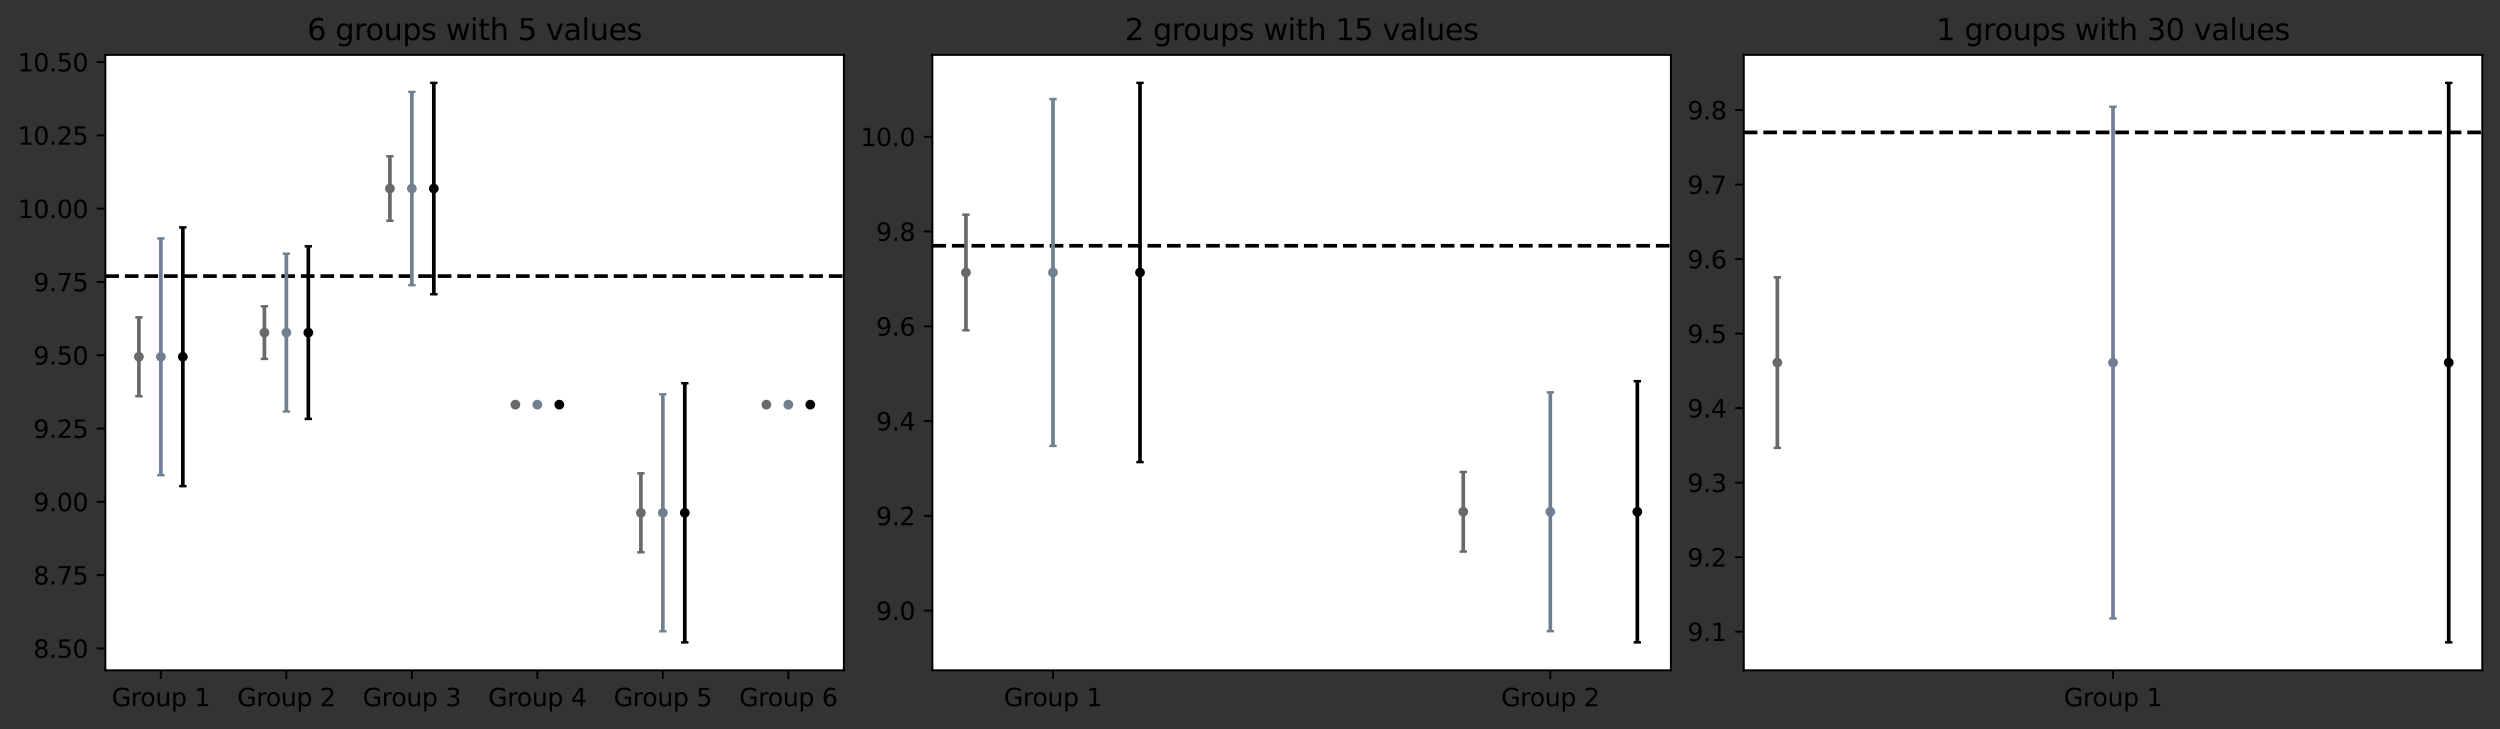 <?xml version="1.0" encoding="utf-8" standalone="no"?>
<!DOCTYPE svg PUBLIC "-//W3C//DTD SVG 1.1//EN"
  "http://www.w3.org/Graphics/SVG/1.1/DTD/svg11.dtd">
<svg xmlns:xlink="http://www.w3.org/1999/xlink" width="1016.4pt" height="296.4pt" viewBox="0 0 1016.4 296.4" xmlns="http://www.w3.org/2000/svg" version="1.1">
 <rect x="0" y="0" width="1016.4" height="296.4" fill="#333333" stroke="none"/>
 <defs>
  <style type="text/css">*{stroke-linejoin: round; stroke-linecap: butt}</style>
 </defs>
 <g id="figure_1">
  <g id="patch_1">
   <path d="M 0 296.4 
L 1016.4 296.4 
L 1016.4 0 
L 0 0 
L 0 296.4 
z
" style="fill: none"/>
  </g>
  <g id="axes_1">
   <g id="patch_2">
    <path d="M 42.828 272.521 
L 343.082 272.521 
L 343.082 22.318 
L 42.828 22.318 
z
" style="fill: #ffffff"/>
   </g>
   <g id="matplotlib.axis_1">
    <g id="xtick_1">
     <g id="line2d_1">
      <defs>
       <path id="m548c262e7b" d="M 0 0 
L 0 3.5 
" style="stroke: #000000; stroke-width: 0.8"/>
      </defs>
      <g>
       <use xlink:href="#m548c262e7b" x="65.405" y="272.521" style="stroke: #000000; stroke-width: 0.8"/>
      </g>
     </g>
     <g id="text_1">
      <!-- Group 1 -->
      <g transform="translate(45.415 287.12)scale(0.1 -0.1)">
       <defs>
        <path id="DejaVuSans-47" d="M 3809 666 
L 3809 1919 
L 2778 1919 
L 2778 2438 
L 4434 2438 
L 4434 434 
Q 4069 175 3628 42 
Q 3188 -91 2688 -91 
Q 1594 -91 976 548 
Q 359 1188 359 2328 
Q 359 3472 976 4111 
Q 1594 4750 2688 4750 
Q 3144 4750 3555 4637 
Q 3966 4525 4313 4306 
L 4313 3634 
Q 3963 3931 3569 4081 
Q 3175 4231 2741 4231 
Q 1884 4231 1454 3753 
Q 1025 3275 1025 2328 
Q 1025 1384 1454 906 
Q 1884 428 2741 428 
Q 3075 428 3337 486 
Q 3600 544 3809 666 
z
" transform="scale(0.016)"/>
        <path id="DejaVuSans-72" d="M 2631 2963 
Q 2534 3019 2420 3045 
Q 2306 3072 2169 3072 
Q 1681 3072 1420 2755 
Q 1159 2438 1159 1844 
L 1159 0 
L 581 0 
L 581 3500 
L 1159 3500 
L 1159 2956 
Q 1341 3275 1631 3429 
Q 1922 3584 2338 3584 
Q 2397 3584 2469 3576 
Q 2541 3569 2628 3553 
L 2631 2963 
z
" transform="scale(0.016)"/>
        <path id="DejaVuSans-6f" d="M 1959 3097 
Q 1497 3097 1228 2736 
Q 959 2375 959 1747 
Q 959 1119 1226 758 
Q 1494 397 1959 397 
Q 2419 397 2687 759 
Q 2956 1122 2956 1747 
Q 2956 2369 2687 2733 
Q 2419 3097 1959 3097 
z
M 1959 3584 
Q 2709 3584 3137 3096 
Q 3566 2609 3566 1747 
Q 3566 888 3137 398 
Q 2709 -91 1959 -91 
Q 1206 -91 779 398 
Q 353 888 353 1747 
Q 353 2609 779 3096 
Q 1206 3584 1959 3584 
z
" transform="scale(0.016)"/>
        <path id="DejaVuSans-75" d="M 544 1381 
L 544 3500 
L 1119 3500 
L 1119 1403 
Q 1119 906 1312 657 
Q 1506 409 1894 409 
Q 2359 409 2629 706 
Q 2900 1003 2900 1516 
L 2900 3500 
L 3475 3500 
L 3475 0 
L 2900 0 
L 2900 538 
Q 2691 219 2414 64 
Q 2138 -91 1772 -91 
Q 1169 -91 856 284 
Q 544 659 544 1381 
z
M 1991 3584 
L 1991 3584 
z
" transform="scale(0.016)"/>
        <path id="DejaVuSans-70" d="M 1159 525 
L 1159 -1331 
L 581 -1331 
L 581 3500 
L 1159 3500 
L 1159 2969 
Q 1341 3281 1617 3432 
Q 1894 3584 2278 3584 
Q 2916 3584 3314 3078 
Q 3713 2572 3713 1747 
Q 3713 922 3314 415 
Q 2916 -91 2278 -91 
Q 1894 -91 1617 61 
Q 1341 213 1159 525 
z
M 3116 1747 
Q 3116 2381 2855 2742 
Q 2594 3103 2138 3103 
Q 1681 3103 1420 2742 
Q 1159 2381 1159 1747 
Q 1159 1113 1420 752 
Q 1681 391 2138 391 
Q 2594 391 2855 752 
Q 3116 1113 3116 1747 
z
" transform="scale(0.016)"/>
        <path id="DejaVuSans-20" transform="scale(0.016)"/>
        <path id="DejaVuSans-31" d="M 794 531 
L 1825 531 
L 1825 4091 
L 703 3866 
L 703 4441 
L 1819 4666 
L 2450 4666 
L 2450 531 
L 3481 531 
L 3481 0 
L 794 0 
L 794 531 
z
" transform="scale(0.016)"/>
       </defs>
       <use xlink:href="#DejaVuSans-47"/>
       <use xlink:href="#DejaVuSans-72" x="77.49"/>
       <use xlink:href="#DejaVuSans-6f" x="116.354"/>
       <use xlink:href="#DejaVuSans-75" x="177.535"/>
       <use xlink:href="#DejaVuSans-70" x="240.914"/>
       <use xlink:href="#DejaVuSans-20" x="304.391"/>
       <use xlink:href="#DejaVuSans-31" x="336.178"/>
      </g>
     </g>
    </g>
    <g id="xtick_2">
     <g id="line2d_2">
      <g>
       <use xlink:href="#m548c262e7b" x="116.425" y="272.521" style="stroke: #000000; stroke-width: 0.8"/>
      </g>
     </g>
     <g id="text_2">
      <!-- Group 2 -->
      <g transform="translate(96.435 287.12)scale(0.1 -0.1)">
       <defs>
        <path id="DejaVuSans-32" d="M 1228 531 
L 3431 531 
L 3431 0 
L 469 0 
L 469 531 
Q 828 903 1448 1529 
Q 2069 2156 2228 2338 
Q 2531 2678 2651 2914 
Q 2772 3150 2772 3378 
Q 2772 3750 2511 3984 
Q 2250 4219 1831 4219 
Q 1534 4219 1204 4116 
Q 875 4013 500 3803 
L 500 4441 
Q 881 4594 1212 4672 
Q 1544 4750 1819 4750 
Q 2544 4750 2975 4387 
Q 3406 4025 3406 3419 
Q 3406 3131 3298 2873 
Q 3191 2616 2906 2266 
Q 2828 2175 2409 1742 
Q 1991 1309 1228 531 
z
" transform="scale(0.016)"/>
       </defs>
       <use xlink:href="#DejaVuSans-47"/>
       <use xlink:href="#DejaVuSans-72" x="77.49"/>
       <use xlink:href="#DejaVuSans-6f" x="116.354"/>
       <use xlink:href="#DejaVuSans-75" x="177.535"/>
       <use xlink:href="#DejaVuSans-70" x="240.914"/>
       <use xlink:href="#DejaVuSans-20" x="304.391"/>
       <use xlink:href="#DejaVuSans-32" x="336.178"/>
      </g>
     </g>
    </g>
    <g id="xtick_3">
     <g id="line2d_3">
      <g>
       <use xlink:href="#m548c262e7b" x="167.445" y="272.521" style="stroke: #000000; stroke-width: 0.8"/>
      </g>
     </g>
     <g id="text_3">
      <!-- Group 3 -->
      <g transform="translate(147.455 287.12)scale(0.1 -0.1)">
       <defs>
        <path id="DejaVuSans-33" d="M 2597 2516 
Q 3050 2419 3304 2112 
Q 3559 1806 3559 1356 
Q 3559 666 3084 287 
Q 2609 -91 1734 -91 
Q 1441 -91 1130 -33 
Q 819 25 488 141 
L 488 750 
Q 750 597 1062 519 
Q 1375 441 1716 441 
Q 2309 441 2620 675 
Q 2931 909 2931 1356 
Q 2931 1769 2642 2001 
Q 2353 2234 1838 2234 
L 1294 2234 
L 1294 2753 
L 1863 2753 
Q 2328 2753 2575 2939 
Q 2822 3125 2822 3475 
Q 2822 3834 2567 4026 
Q 2313 4219 1838 4219 
Q 1578 4219 1281 4162 
Q 984 4106 628 3988 
L 628 4550 
Q 988 4650 1302 4700 
Q 1616 4750 1894 4750 
Q 2613 4750 3031 4423 
Q 3450 4097 3450 3541 
Q 3450 3153 3228 2886 
Q 3006 2619 2597 2516 
z
" transform="scale(0.016)"/>
       </defs>
       <use xlink:href="#DejaVuSans-47"/>
       <use xlink:href="#DejaVuSans-72" x="77.49"/>
       <use xlink:href="#DejaVuSans-6f" x="116.354"/>
       <use xlink:href="#DejaVuSans-75" x="177.535"/>
       <use xlink:href="#DejaVuSans-70" x="240.914"/>
       <use xlink:href="#DejaVuSans-20" x="304.391"/>
       <use xlink:href="#DejaVuSans-33" x="336.178"/>
      </g>
     </g>
    </g>
    <g id="xtick_4">
     <g id="line2d_4">
      <g>
       <use xlink:href="#m548c262e7b" x="218.465" y="272.521" style="stroke: #000000; stroke-width: 0.8"/>
      </g>
     </g>
     <g id="text_4">
      <!-- Group 4 -->
      <g transform="translate(198.476 287.12)scale(0.1 -0.1)">
       <defs>
        <path id="DejaVuSans-34" d="M 2419 4116 
L 825 1625 
L 2419 1625 
L 2419 4116 
z
M 2253 4666 
L 3047 4666 
L 3047 1625 
L 3713 1625 
L 3713 1100 
L 3047 1100 
L 3047 0 
L 2419 0 
L 2419 1100 
L 313 1100 
L 313 1709 
L 2253 4666 
z
" transform="scale(0.016)"/>
       </defs>
       <use xlink:href="#DejaVuSans-47"/>
       <use xlink:href="#DejaVuSans-72" x="77.49"/>
       <use xlink:href="#DejaVuSans-6f" x="116.354"/>
       <use xlink:href="#DejaVuSans-75" x="177.535"/>
       <use xlink:href="#DejaVuSans-70" x="240.914"/>
       <use xlink:href="#DejaVuSans-20" x="304.391"/>
       <use xlink:href="#DejaVuSans-34" x="336.178"/>
      </g>
     </g>
    </g>
    <g id="xtick_5">
     <g id="line2d_5">
      <g>
       <use xlink:href="#m548c262e7b" x="269.486" y="272.521" style="stroke: #000000; stroke-width: 0.8"/>
      </g>
     </g>
     <g id="text_5">
      <!-- Group 5 -->
      <g transform="translate(249.496 287.12)scale(0.1 -0.1)">
       <defs>
        <path id="DejaVuSans-35" d="M 691 4666 
L 3169 4666 
L 3169 4134 
L 1269 4134 
L 1269 2991 
Q 1406 3038 1543 3061 
Q 1681 3084 1819 3084 
Q 2600 3084 3056 2656 
Q 3513 2228 3513 1497 
Q 3513 744 3044 326 
Q 2575 -91 1722 -91 
Q 1428 -91 1123 -41 
Q 819 9 494 109 
L 494 744 
Q 775 591 1075 516 
Q 1375 441 1709 441 
Q 2250 441 2565 725 
Q 2881 1009 2881 1497 
Q 2881 1984 2565 2268 
Q 2250 2553 1709 2553 
Q 1456 2553 1204 2497 
Q 953 2441 691 2322 
L 691 4666 
z
" transform="scale(0.016)"/>
       </defs>
       <use xlink:href="#DejaVuSans-47"/>
       <use xlink:href="#DejaVuSans-72" x="77.49"/>
       <use xlink:href="#DejaVuSans-6f" x="116.354"/>
       <use xlink:href="#DejaVuSans-75" x="177.535"/>
       <use xlink:href="#DejaVuSans-70" x="240.914"/>
       <use xlink:href="#DejaVuSans-20" x="304.391"/>
       <use xlink:href="#DejaVuSans-35" x="336.178"/>
      </g>
     </g>
    </g>
    <g id="xtick_6">
     <g id="line2d_6">
      <g>
       <use xlink:href="#m548c262e7b" x="320.506" y="272.521" style="stroke: #000000; stroke-width: 0.8"/>
      </g>
     </g>
     <g id="text_6">
      <!-- Group 6 -->
      <g transform="translate(300.516 287.12)scale(0.1 -0.1)">
       <defs>
        <path id="DejaVuSans-36" d="M 2113 2584 
Q 1688 2584 1439 2293 
Q 1191 2003 1191 1497 
Q 1191 994 1439 701 
Q 1688 409 2113 409 
Q 2538 409 2786 701 
Q 3034 994 3034 1497 
Q 3034 2003 2786 2293 
Q 2538 2584 2113 2584 
z
M 3366 4563 
L 3366 3988 
Q 3128 4100 2886 4159 
Q 2644 4219 2406 4219 
Q 1781 4219 1451 3797 
Q 1122 3375 1075 2522 
Q 1259 2794 1537 2939 
Q 1816 3084 2150 3084 
Q 2853 3084 3261 2657 
Q 3669 2231 3669 1497 
Q 3669 778 3244 343 
Q 2819 -91 2113 -91 
Q 1303 -91 875 529 
Q 447 1150 447 2328 
Q 447 3434 972 4092 
Q 1497 4750 2381 4750 
Q 2619 4750 2861 4703 
Q 3103 4656 3366 4563 
z
" transform="scale(0.016)"/>
       </defs>
       <use xlink:href="#DejaVuSans-47"/>
       <use xlink:href="#DejaVuSans-72" x="77.49"/>
       <use xlink:href="#DejaVuSans-6f" x="116.354"/>
       <use xlink:href="#DejaVuSans-75" x="177.535"/>
       <use xlink:href="#DejaVuSans-70" x="240.914"/>
       <use xlink:href="#DejaVuSans-20" x="304.391"/>
       <use xlink:href="#DejaVuSans-36" x="336.178"/>
      </g>
     </g>
    </g>
   </g>
   <g id="matplotlib.axis_2">
    <g id="ytick_1">
     <g id="line2d_7">
      <defs>
       <path id="m25ac2abaad" d="M 0 0 
L -3.5 0 
" style="stroke: #000000; stroke-width: 0.8"/>
      </defs>
      <g>
       <use xlink:href="#m25ac2abaad" x="42.828" y="263.629" style="stroke: #000000; stroke-width: 0.8"/>
      </g>
     </g>
     <g id="text_7">
      <!-- 8.50 -->
      <g transform="translate(13.562 267.428)scale(0.1 -0.1)">
       <defs>
        <path id="DejaVuSans-38" d="M 2034 2216 
Q 1584 2216 1326 1975 
Q 1069 1734 1069 1313 
Q 1069 891 1326 650 
Q 1584 409 2034 409 
Q 2484 409 2743 651 
Q 3003 894 3003 1313 
Q 3003 1734 2745 1975 
Q 2488 2216 2034 2216 
z
M 1403 2484 
Q 997 2584 770 2862 
Q 544 3141 544 3541 
Q 544 4100 942 4425 
Q 1341 4750 2034 4750 
Q 2731 4750 3128 4425 
Q 3525 4100 3525 3541 
Q 3525 3141 3298 2862 
Q 3072 2584 2669 2484 
Q 3125 2378 3379 2068 
Q 3634 1759 3634 1313 
Q 3634 634 3220 271 
Q 2806 -91 2034 -91 
Q 1263 -91 848 271 
Q 434 634 434 1313 
Q 434 1759 690 2068 
Q 947 2378 1403 2484 
z
M 1172 3481 
Q 1172 3119 1398 2916 
Q 1625 2713 2034 2713 
Q 2441 2713 2670 2916 
Q 2900 3119 2900 3481 
Q 2900 3844 2670 4047 
Q 2441 4250 2034 4250 
Q 1625 4250 1398 4047 
Q 1172 3844 1172 3481 
z
" transform="scale(0.016)"/>
        <path id="DejaVuSans-2e" d="M 684 794 
L 1344 794 
L 1344 0 
L 684 0 
L 684 794 
z
" transform="scale(0.016)"/>
        <path id="DejaVuSans-30" d="M 2034 4250 
Q 1547 4250 1301 3770 
Q 1056 3291 1056 2328 
Q 1056 1369 1301 889 
Q 1547 409 2034 409 
Q 2525 409 2770 889 
Q 3016 1369 3016 2328 
Q 3016 3291 2770 3770 
Q 2525 4250 2034 4250 
z
M 2034 4750 
Q 2819 4750 3233 4129 
Q 3647 3509 3647 2328 
Q 3647 1150 3233 529 
Q 2819 -91 2034 -91 
Q 1250 -91 836 529 
Q 422 1150 422 2328 
Q 422 3509 836 4129 
Q 1250 4750 2034 4750 
z
" transform="scale(0.016)"/>
       </defs>
       <use xlink:href="#DejaVuSans-38"/>
       <use xlink:href="#DejaVuSans-2e" x="63.623"/>
       <use xlink:href="#DejaVuSans-35" x="95.41"/>
       <use xlink:href="#DejaVuSans-30" x="159.033"/>
      </g>
     </g>
    </g>
    <g id="ytick_2">
     <g id="line2d_8">
      <g>
       <use xlink:href="#m25ac2abaad" x="42.828" y="233.831" style="stroke: #000000; stroke-width: 0.8"/>
      </g>
     </g>
     <g id="text_8">
      <!-- 8.75 -->
      <g transform="translate(13.562 237.63)scale(0.1 -0.1)">
       <defs>
        <path id="DejaVuSans-37" d="M 525 4666 
L 3525 4666 
L 3525 4397 
L 1831 0 
L 1172 0 
L 2766 4134 
L 525 4134 
L 525 4666 
z
" transform="scale(0.016)"/>
       </defs>
       <use xlink:href="#DejaVuSans-38"/>
       <use xlink:href="#DejaVuSans-2e" x="63.623"/>
       <use xlink:href="#DejaVuSans-37" x="95.41"/>
       <use xlink:href="#DejaVuSans-35" x="159.033"/>
      </g>
     </g>
    </g>
    <g id="ytick_3">
     <g id="line2d_9">
      <g>
       <use xlink:href="#m25ac2abaad" x="42.828" y="204.032" style="stroke: #000000; stroke-width: 0.8"/>
      </g>
     </g>
     <g id="text_9">
      <!-- 9.00 -->
      <g transform="translate(13.562 207.832)scale(0.1 -0.1)">
       <defs>
        <path id="DejaVuSans-39" d="M 703 97 
L 703 672 
Q 941 559 1184 500 
Q 1428 441 1663 441 
Q 2288 441 2617 861 
Q 2947 1281 2994 2138 
Q 2813 1869 2534 1725 
Q 2256 1581 1919 1581 
Q 1219 1581 811 2004 
Q 403 2428 403 3163 
Q 403 3881 828 4315 
Q 1253 4750 1959 4750 
Q 2769 4750 3195 4129 
Q 3622 3509 3622 2328 
Q 3622 1225 3098 567 
Q 2575 -91 1691 -91 
Q 1453 -91 1209 -44 
Q 966 3 703 97 
z
M 1959 2075 
Q 2384 2075 2632 2365 
Q 2881 2656 2881 3163 
Q 2881 3666 2632 3958 
Q 2384 4250 1959 4250 
Q 1534 4250 1286 3958 
Q 1038 3666 1038 3163 
Q 1038 2656 1286 2365 
Q 1534 2075 1959 2075 
z
" transform="scale(0.016)"/>
       </defs>
       <use xlink:href="#DejaVuSans-39"/>
       <use xlink:href="#DejaVuSans-2e" x="63.623"/>
       <use xlink:href="#DejaVuSans-30" x="95.41"/>
       <use xlink:href="#DejaVuSans-30" x="159.033"/>
      </g>
     </g>
    </g>
    <g id="ytick_4">
     <g id="line2d_10">
      <g>
       <use xlink:href="#m25ac2abaad" x="42.828" y="174.234" style="stroke: #000000; stroke-width: 0.8"/>
      </g>
     </g>
     <g id="text_10">
      <!-- 9.25 -->
      <g transform="translate(13.562 178.033)scale(0.1 -0.1)">
       <use xlink:href="#DejaVuSans-39"/>
       <use xlink:href="#DejaVuSans-2e" x="63.623"/>
       <use xlink:href="#DejaVuSans-32" x="95.41"/>
       <use xlink:href="#DejaVuSans-35" x="159.033"/>
      </g>
     </g>
    </g>
    <g id="ytick_5">
     <g id="line2d_11">
      <g>
       <use xlink:href="#m25ac2abaad" x="42.828" y="144.436" style="stroke: #000000; stroke-width: 0.8"/>
      </g>
     </g>
     <g id="text_11">
      <!-- 9.50 -->
      <g transform="translate(13.562 148.235)scale(0.1 -0.1)">
       <use xlink:href="#DejaVuSans-39"/>
       <use xlink:href="#DejaVuSans-2e" x="63.623"/>
       <use xlink:href="#DejaVuSans-35" x="95.41"/>
       <use xlink:href="#DejaVuSans-30" x="159.033"/>
      </g>
     </g>
    </g>
    <g id="ytick_6">
     <g id="line2d_12">
      <g>
       <use xlink:href="#m25ac2abaad" x="42.828" y="114.638" style="stroke: #000000; stroke-width: 0.8"/>
      </g>
     </g>
     <g id="text_12">
      <!-- 9.75 -->
      <g transform="translate(13.562 118.437)scale(0.1 -0.1)">
       <use xlink:href="#DejaVuSans-39"/>
       <use xlink:href="#DejaVuSans-2e" x="63.623"/>
       <use xlink:href="#DejaVuSans-37" x="95.41"/>
       <use xlink:href="#DejaVuSans-35" x="159.033"/>
      </g>
     </g>
    </g>
    <g id="ytick_7">
     <g id="line2d_13">
      <g>
       <use xlink:href="#m25ac2abaad" x="42.828" y="84.839" style="stroke: #000000; stroke-width: 0.8"/>
      </g>
     </g>
     <g id="text_13">
      <!-- 10.00 -->
      <g transform="translate(7.2 88.639)scale(0.1 -0.1)">
       <use xlink:href="#DejaVuSans-31"/>
       <use xlink:href="#DejaVuSans-30" x="63.623"/>
       <use xlink:href="#DejaVuSans-2e" x="127.246"/>
       <use xlink:href="#DejaVuSans-30" x="159.033"/>
       <use xlink:href="#DejaVuSans-30" x="222.656"/>
      </g>
     </g>
    </g>
    <g id="ytick_8">
     <g id="line2d_14">
      <g>
       <use xlink:href="#m25ac2abaad" x="42.828" y="55.041" style="stroke: #000000; stroke-width: 0.8"/>
      </g>
     </g>
     <g id="text_14">
      <!-- 10.25 -->
      <g transform="translate(7.2 58.84)scale(0.1 -0.1)">
       <use xlink:href="#DejaVuSans-31"/>
       <use xlink:href="#DejaVuSans-30" x="63.623"/>
       <use xlink:href="#DejaVuSans-2e" x="127.246"/>
       <use xlink:href="#DejaVuSans-32" x="159.033"/>
       <use xlink:href="#DejaVuSans-35" x="222.656"/>
      </g>
     </g>
    </g>
    <g id="ytick_9">
     <g id="line2d_15">
      <g>
       <use xlink:href="#m25ac2abaad" x="42.828" y="25.243" style="stroke: #000000; stroke-width: 0.8"/>
      </g>
     </g>
     <g id="text_15">
      <!-- 10.50 -->
      <g transform="translate(7.2 29.042)scale(0.1 -0.1)">
       <use xlink:href="#DejaVuSans-31"/>
       <use xlink:href="#DejaVuSans-30" x="63.623"/>
       <use xlink:href="#DejaVuSans-2e" x="127.246"/>
       <use xlink:href="#DejaVuSans-35" x="159.033"/>
       <use xlink:href="#DejaVuSans-30" x="222.656"/>
      </g>
     </g>
    </g>
   </g>
   <g id="line2d_16">
    <path d="M 42.828 112.254 
L 343.082 112.254 
" clip-path="url(#pbe4bee30d6)" style="fill: none; stroke-dasharray: 5.55,2.4; stroke-dashoffset: 0; stroke: #000000; stroke-width: 1.5"/>
   </g>
   <g id="LineCollection_1">
    <path d="M 74.333 197.668 
L 74.333 92.448 
" clip-path="url(#pbe4bee30d6)" style="fill: none; stroke: #000000; stroke-width: 1.5"/>
    <path d="M 125.353 170.304 
L 125.353 100.146 
" clip-path="url(#pbe4bee30d6)" style="fill: none; stroke: #000000; stroke-width: 1.5"/>
    <path d="M 176.374 119.617 
L 176.374 33.691 
" clip-path="url(#pbe4bee30d6)" style="fill: none; stroke: #000000; stroke-width: 1.5"/>
    <path d="M 227.394 164.511 
L 227.394 164.511 
" clip-path="url(#pbe4bee30d6)" style="fill: none; stroke: #000000; stroke-width: 1.5"/>
    <path d="M 278.414 261.149 
L 278.414 155.812 
" clip-path="url(#pbe4bee30d6)" style="fill: none; stroke: #000000; stroke-width: 1.5"/>
    <path d="M 329.434 164.511 
L 329.434 164.511 
" clip-path="url(#pbe4bee30d6)" style="fill: none; stroke: #000000; stroke-width: 1.5"/>
   </g>
   <g id="line2d_17">
    <defs>
     <path id="m575b5e8b1e" d="M 1.5 0 
L -1.5 -0 
" style="stroke: #000000"/>
    </defs>
    <g clip-path="url(#pbe4bee30d6)">
     <use xlink:href="#m575b5e8b1e" x="74.333" y="197.668" style="stroke: #000000"/>
     <use xlink:href="#m575b5e8b1e" x="125.353" y="170.304" style="stroke: #000000"/>
     <use xlink:href="#m575b5e8b1e" x="176.374" y="119.617" style="stroke: #000000"/>
     <use xlink:href="#m575b5e8b1e" x="227.394" y="164.511" style="stroke: #000000"/>
     <use xlink:href="#m575b5e8b1e" x="278.414" y="261.149" style="stroke: #000000"/>
     <use xlink:href="#m575b5e8b1e" x="329.434" y="164.511" style="stroke: #000000"/>
    </g>
   </g>
   <g id="line2d_18">
    <g clip-path="url(#pbe4bee30d6)">
     <use xlink:href="#m575b5e8b1e" x="74.333" y="92.448" style="stroke: #000000"/>
     <use xlink:href="#m575b5e8b1e" x="125.353" y="100.146" style="stroke: #000000"/>
     <use xlink:href="#m575b5e8b1e" x="176.374" y="33.691" style="stroke: #000000"/>
     <use xlink:href="#m575b5e8b1e" x="227.394" y="164.511" style="stroke: #000000"/>
     <use xlink:href="#m575b5e8b1e" x="278.414" y="155.812" style="stroke: #000000"/>
     <use xlink:href="#m575b5e8b1e" x="329.434" y="164.511" style="stroke: #000000"/>
    </g>
   </g>
   <g id="LineCollection_2">
    <path d="M 56.476 161.095 
L 56.476 129.02 
" clip-path="url(#pbe4bee30d6)" style="fill: none; stroke: #696969; stroke-width: 1.5"/>
    <path d="M 107.496 145.919 
L 107.496 124.531 
" clip-path="url(#pbe4bee30d6)" style="fill: none; stroke: #696969; stroke-width: 1.5"/>
    <path d="M 158.517 89.751 
L 158.517 63.557 
" clip-path="url(#pbe4bee30d6)" style="fill: none; stroke: #696969; stroke-width: 1.5"/>
    <path d="M 209.537 164.511 
L 209.537 164.511 
" clip-path="url(#pbe4bee30d6)" style="fill: none; stroke: #696969; stroke-width: 1.5"/>
    <path d="M 260.557 224.536 
L 260.557 192.425 
" clip-path="url(#pbe4bee30d6)" style="fill: none; stroke: #696969; stroke-width: 1.5"/>
    <path d="M 311.577 164.511 
L 311.577 164.511 
" clip-path="url(#pbe4bee30d6)" style="fill: none; stroke: #696969; stroke-width: 1.5"/>
   </g>
   <g id="line2d_19">
    <defs>
     <path id="m27c4d6eff7" d="M 1.5 0 
L -1.5 -0 
" style="stroke: #696969"/>
    </defs>
    <g clip-path="url(#pbe4bee30d6)">
     <use xlink:href="#m27c4d6eff7" x="56.476" y="161.095" style="fill: #696969; stroke: #696969"/>
     <use xlink:href="#m27c4d6eff7" x="107.496" y="145.919" style="fill: #696969; stroke: #696969"/>
     <use xlink:href="#m27c4d6eff7" x="158.517" y="89.751" style="fill: #696969; stroke: #696969"/>
     <use xlink:href="#m27c4d6eff7" x="209.537" y="164.511" style="fill: #696969; stroke: #696969"/>
     <use xlink:href="#m27c4d6eff7" x="260.557" y="224.536" style="fill: #696969; stroke: #696969"/>
     <use xlink:href="#m27c4d6eff7" x="311.577" y="164.511" style="fill: #696969; stroke: #696969"/>
    </g>
   </g>
   <g id="line2d_20">
    <g clip-path="url(#pbe4bee30d6)">
     <use xlink:href="#m27c4d6eff7" x="56.476" y="129.02" style="fill: #696969; stroke: #696969"/>
     <use xlink:href="#m27c4d6eff7" x="107.496" y="124.531" style="fill: #696969; stroke: #696969"/>
     <use xlink:href="#m27c4d6eff7" x="158.517" y="63.557" style="fill: #696969; stroke: #696969"/>
     <use xlink:href="#m27c4d6eff7" x="209.537" y="164.511" style="fill: #696969; stroke: #696969"/>
     <use xlink:href="#m27c4d6eff7" x="260.557" y="192.425" style="fill: #696969; stroke: #696969"/>
     <use xlink:href="#m27c4d6eff7" x="311.577" y="164.511" style="fill: #696969; stroke: #696969"/>
    </g>
   </g>
   <g id="LineCollection_3">
    <path d="M 65.405 193.171 
L 65.405 96.945 
" clip-path="url(#pbe4bee30d6)" style="fill: none; stroke: #708090; stroke-width: 1.5"/>
    <path d="M 116.425 167.306 
L 116.425 103.144 
" clip-path="url(#pbe4bee30d6)" style="fill: none; stroke: #708090; stroke-width: 1.5"/>
    <path d="M 167.445 115.945 
L 167.445 37.363 
" clip-path="url(#pbe4bee30d6)" style="fill: none; stroke: #708090; stroke-width: 1.5"/>
    <path d="M 218.465 164.511 
L 218.465 164.511 
" clip-path="url(#pbe4bee30d6)" style="fill: none; stroke: #708090; stroke-width: 1.5"/>
    <path d="M 269.486 256.647 
L 269.486 160.314 
" clip-path="url(#pbe4bee30d6)" style="fill: none; stroke: #708090; stroke-width: 1.5"/>
    <path d="M 320.506 164.511 
L 320.506 164.511 
" clip-path="url(#pbe4bee30d6)" style="fill: none; stroke: #708090; stroke-width: 1.5"/>
   </g>
   <g id="line2d_21">
    <defs>
     <path id="m7b183dbd27" d="M 1.5 0 
L -1.5 -0 
" style="stroke: #708090"/>
    </defs>
    <g clip-path="url(#pbe4bee30d6)">
     <use xlink:href="#m7b183dbd27" x="65.405" y="193.171" style="fill: #708090; stroke: #708090"/>
     <use xlink:href="#m7b183dbd27" x="116.425" y="167.306" style="fill: #708090; stroke: #708090"/>
     <use xlink:href="#m7b183dbd27" x="167.445" y="115.945" style="fill: #708090; stroke: #708090"/>
     <use xlink:href="#m7b183dbd27" x="218.465" y="164.511" style="fill: #708090; stroke: #708090"/>
     <use xlink:href="#m7b183dbd27" x="269.486" y="256.647" style="fill: #708090; stroke: #708090"/>
     <use xlink:href="#m7b183dbd27" x="320.506" y="164.511" style="fill: #708090; stroke: #708090"/>
    </g>
   </g>
   <g id="line2d_22">
    <g clip-path="url(#pbe4bee30d6)">
     <use xlink:href="#m7b183dbd27" x="65.405" y="96.945" style="fill: #708090; stroke: #708090"/>
     <use xlink:href="#m7b183dbd27" x="116.425" y="103.144" style="fill: #708090; stroke: #708090"/>
     <use xlink:href="#m7b183dbd27" x="167.445" y="37.363" style="fill: #708090; stroke: #708090"/>
     <use xlink:href="#m7b183dbd27" x="218.465" y="164.511" style="fill: #708090; stroke: #708090"/>
     <use xlink:href="#m7b183dbd27" x="269.486" y="160.314" style="fill: #708090; stroke: #708090"/>
     <use xlink:href="#m7b183dbd27" x="320.506" y="164.511" style="fill: #708090; stroke: #708090"/>
    </g>
   </g>
   <g id="line2d_23">
    <defs>
     <path id="mb146f2d097" d="M 0 1.5 
C 0.398 1.5 0.779 1.342 1.061 1.061 
C 1.342 0.779 1.5 0.398 1.5 0 
C 1.5 -0.398 1.342 -0.779 1.061 -1.061 
C 0.779 -1.342 0.398 -1.5 0 -1.5 
C -0.398 -1.5 -0.779 -1.342 -1.061 -1.061 
C -1.342 -0.779 -1.5 -0.398 -1.5 0 
C -1.5 0.398 -1.342 0.779 -1.061 1.061 
C -0.779 1.342 -0.398 1.5 0 1.5 
z
" style="stroke: #000000"/>
    </defs>
    <g clip-path="url(#pbe4bee30d6)">
     <use xlink:href="#mb146f2d097" x="74.333" y="145.058" style="stroke: #000000"/>
     <use xlink:href="#mb146f2d097" x="125.353" y="135.225" style="stroke: #000000"/>
     <use xlink:href="#mb146f2d097" x="176.374" y="76.654" style="stroke: #000000"/>
     <use xlink:href="#mb146f2d097" x="227.394" y="164.511" style="stroke: #000000"/>
     <use xlink:href="#mb146f2d097" x="278.414" y="208.48" style="stroke: #000000"/>
     <use xlink:href="#mb146f2d097" x="329.434" y="164.511" style="stroke: #000000"/>
    </g>
   </g>
   <g id="line2d_24">
    <defs>
     <path id="m319003f1d9" d="M 0 1.5 
C 0.398 1.5 0.779 1.342 1.061 1.061 
C 1.342 0.779 1.5 0.398 1.5 0 
C 1.5 -0.398 1.342 -0.779 1.061 -1.061 
C 0.779 -1.342 0.398 -1.5 0 -1.5 
C -0.398 -1.5 -0.779 -1.342 -1.061 -1.061 
C -1.342 -0.779 -1.5 -0.398 -1.5 0 
C -1.5 0.398 -1.342 0.779 -1.061 1.061 
C -0.779 1.342 -0.398 1.5 0 1.5 
z
" style="stroke: #696969"/>
    </defs>
    <g clip-path="url(#pbe4bee30d6)">
     <use xlink:href="#m319003f1d9" x="56.476" y="145.058" style="fill: #696969; stroke: #696969"/>
     <use xlink:href="#m319003f1d9" x="107.496" y="135.225" style="fill: #696969; stroke: #696969"/>
     <use xlink:href="#m319003f1d9" x="158.517" y="76.654" style="fill: #696969; stroke: #696969"/>
     <use xlink:href="#m319003f1d9" x="209.537" y="164.511" style="fill: #696969; stroke: #696969"/>
     <use xlink:href="#m319003f1d9" x="260.557" y="208.48" style="fill: #696969; stroke: #696969"/>
     <use xlink:href="#m319003f1d9" x="311.577" y="164.511" style="fill: #696969; stroke: #696969"/>
    </g>
   </g>
   <g id="line2d_25">
    <defs>
     <path id="m74367292a7" d="M 0 1.5 
C 0.398 1.5 0.779 1.342 1.061 1.061 
C 1.342 0.779 1.5 0.398 1.5 0 
C 1.5 -0.398 1.342 -0.779 1.061 -1.061 
C 0.779 -1.342 0.398 -1.5 0 -1.5 
C -0.398 -1.5 -0.779 -1.342 -1.061 -1.061 
C -1.342 -0.779 -1.5 -0.398 -1.5 0 
C -1.5 0.398 -1.342 0.779 -1.061 1.061 
C -0.779 1.342 -0.398 1.5 0 1.5 
z
" style="stroke: #708090"/>
    </defs>
    <g clip-path="url(#pbe4bee30d6)">
     <use xlink:href="#m74367292a7" x="65.405" y="145.058" style="fill: #708090; stroke: #708090"/>
     <use xlink:href="#m74367292a7" x="116.425" y="135.225" style="fill: #708090; stroke: #708090"/>
     <use xlink:href="#m74367292a7" x="167.445" y="76.654" style="fill: #708090; stroke: #708090"/>
     <use xlink:href="#m74367292a7" x="218.465" y="164.511" style="fill: #708090; stroke: #708090"/>
     <use xlink:href="#m74367292a7" x="269.486" y="208.48" style="fill: #708090; stroke: #708090"/>
     <use xlink:href="#m74367292a7" x="320.506" y="164.511" style="fill: #708090; stroke: #708090"/>
    </g>
   </g>
   <g id="patch_3">
    <path d="M 42.828 272.521 
L 42.828 22.318 
" style="fill: none; stroke: #000000; stroke-width: 0.8; stroke-linejoin: miter; stroke-linecap: square"/>
   </g>
   <g id="patch_4">
    <path d="M 343.082 272.521 
L 343.082 22.318 
" style="fill: none; stroke: #000000; stroke-width: 0.8; stroke-linejoin: miter; stroke-linecap: square"/>
   </g>
   <g id="patch_5">
    <path d="M 42.828 272.521 
L 343.082 272.521 
" style="fill: none; stroke: #000000; stroke-width: 0.8; stroke-linejoin: miter; stroke-linecap: square"/>
   </g>
   <g id="patch_6">
    <path d="M 42.828 22.318 
L 343.082 22.318 
" style="fill: none; stroke: #000000; stroke-width: 0.8; stroke-linejoin: miter; stroke-linecap: square"/>
   </g>
   <g id="text_16">
    <!-- 6 groups with 5 values -->
    <g transform="translate(124.9 16.318)scale(0.12 -0.12)">
     <defs>
      <path id="DejaVuSans-67" d="M 2906 1791 
Q 2906 2416 2648 2759 
Q 2391 3103 1925 3103 
Q 1463 3103 1205 2759 
Q 947 2416 947 1791 
Q 947 1169 1205 825 
Q 1463 481 1925 481 
Q 2391 481 2648 825 
Q 2906 1169 2906 1791 
z
M 3481 434 
Q 3481 -459 3084 -895 
Q 2688 -1331 1869 -1331 
Q 1566 -1331 1297 -1286 
Q 1028 -1241 775 -1147 
L 775 -588 
Q 1028 -725 1275 -790 
Q 1522 -856 1778 -856 
Q 2344 -856 2625 -561 
Q 2906 -266 2906 331 
L 2906 616 
Q 2728 306 2450 153 
Q 2172 0 1784 0 
Q 1141 0 747 490 
Q 353 981 353 1791 
Q 353 2603 747 3093 
Q 1141 3584 1784 3584 
Q 2172 3584 2450 3431 
Q 2728 3278 2906 2969 
L 2906 3500 
L 3481 3500 
L 3481 434 
z
" transform="scale(0.016)"/>
      <path id="DejaVuSans-73" d="M 2834 3397 
L 2834 2853 
Q 2591 2978 2328 3040 
Q 2066 3103 1784 3103 
Q 1356 3103 1142 2972 
Q 928 2841 928 2578 
Q 928 2378 1081 2264 
Q 1234 2150 1697 2047 
L 1894 2003 
Q 2506 1872 2764 1633 
Q 3022 1394 3022 966 
Q 3022 478 2636 193 
Q 2250 -91 1575 -91 
Q 1294 -91 989 -36 
Q 684 19 347 128 
L 347 722 
Q 666 556 975 473 
Q 1284 391 1588 391 
Q 1994 391 2212 530 
Q 2431 669 2431 922 
Q 2431 1156 2273 1281 
Q 2116 1406 1581 1522 
L 1381 1569 
Q 847 1681 609 1914 
Q 372 2147 372 2553 
Q 372 3047 722 3315 
Q 1072 3584 1716 3584 
Q 2034 3584 2315 3537 
Q 2597 3491 2834 3397 
z
" transform="scale(0.016)"/>
      <path id="DejaVuSans-77" d="M 269 3500 
L 844 3500 
L 1563 769 
L 2278 3500 
L 2956 3500 
L 3675 769 
L 4391 3500 
L 4966 3500 
L 4050 0 
L 3372 0 
L 2619 2869 
L 1863 0 
L 1184 0 
L 269 3500 
z
" transform="scale(0.016)"/>
      <path id="DejaVuSans-69" d="M 603 3500 
L 1178 3500 
L 1178 0 
L 603 0 
L 603 3500 
z
M 603 4863 
L 1178 4863 
L 1178 4134 
L 603 4134 
L 603 4863 
z
" transform="scale(0.016)"/>
      <path id="DejaVuSans-74" d="M 1172 4494 
L 1172 3500 
L 2356 3500 
L 2356 3053 
L 1172 3053 
L 1172 1153 
Q 1172 725 1289 603 
Q 1406 481 1766 481 
L 2356 481 
L 2356 0 
L 1766 0 
Q 1100 0 847 248 
Q 594 497 594 1153 
L 594 3053 
L 172 3053 
L 172 3500 
L 594 3500 
L 594 4494 
L 1172 4494 
z
" transform="scale(0.016)"/>
      <path id="DejaVuSans-68" d="M 3513 2113 
L 3513 0 
L 2938 0 
L 2938 2094 
Q 2938 2591 2744 2837 
Q 2550 3084 2163 3084 
Q 1697 3084 1428 2787 
Q 1159 2491 1159 1978 
L 1159 0 
L 581 0 
L 581 4863 
L 1159 4863 
L 1159 2956 
Q 1366 3272 1645 3428 
Q 1925 3584 2291 3584 
Q 2894 3584 3203 3211 
Q 3513 2838 3513 2113 
z
" transform="scale(0.016)"/>
      <path id="DejaVuSans-76" d="M 191 3500 
L 800 3500 
L 1894 563 
L 2988 3500 
L 3597 3500 
L 2284 0 
L 1503 0 
L 191 3500 
z
" transform="scale(0.016)"/>
      <path id="DejaVuSans-61" d="M 2194 1759 
Q 1497 1759 1228 1600 
Q 959 1441 959 1056 
Q 959 750 1161 570 
Q 1363 391 1709 391 
Q 2188 391 2477 730 
Q 2766 1069 2766 1631 
L 2766 1759 
L 2194 1759 
z
M 3341 1997 
L 3341 0 
L 2766 0 
L 2766 531 
Q 2569 213 2275 61 
Q 1981 -91 1556 -91 
Q 1019 -91 701 211 
Q 384 513 384 1019 
Q 384 1609 779 1909 
Q 1175 2209 1959 2209 
L 2766 2209 
L 2766 2266 
Q 2766 2663 2505 2880 
Q 2244 3097 1772 3097 
Q 1472 3097 1187 3025 
Q 903 2953 641 2809 
L 641 3341 
Q 956 3463 1253 3523 
Q 1550 3584 1831 3584 
Q 2591 3584 2966 3190 
Q 3341 2797 3341 1997 
z
" transform="scale(0.016)"/>
      <path id="DejaVuSans-6c" d="M 603 4863 
L 1178 4863 
L 1178 0 
L 603 0 
L 603 4863 
z
" transform="scale(0.016)"/>
      <path id="DejaVuSans-65" d="M 3597 1894 
L 3597 1613 
L 953 1613 
Q 991 1019 1311 708 
Q 1631 397 2203 397 
Q 2534 397 2845 478 
Q 3156 559 3463 722 
L 3463 178 
Q 3153 47 2828 -22 
Q 2503 -91 2169 -91 
Q 1331 -91 842 396 
Q 353 884 353 1716 
Q 353 2575 817 3079 
Q 1281 3584 2069 3584 
Q 2775 3584 3186 3129 
Q 3597 2675 3597 1894 
z
M 3022 2063 
Q 3016 2534 2758 2815 
Q 2500 3097 2075 3097 
Q 1594 3097 1305 2825 
Q 1016 2553 972 2059 
L 3022 2063 
z
" transform="scale(0.016)"/>
     </defs>
     <use xlink:href="#DejaVuSans-36"/>
     <use xlink:href="#DejaVuSans-20" x="63.623"/>
     <use xlink:href="#DejaVuSans-67" x="95.41"/>
     <use xlink:href="#DejaVuSans-72" x="158.887"/>
     <use xlink:href="#DejaVuSans-6f" x="197.75"/>
     <use xlink:href="#DejaVuSans-75" x="258.932"/>
     <use xlink:href="#DejaVuSans-70" x="322.311"/>
     <use xlink:href="#DejaVuSans-73" x="385.787"/>
     <use xlink:href="#DejaVuSans-20" x="437.887"/>
     <use xlink:href="#DejaVuSans-77" x="469.674"/>
     <use xlink:href="#DejaVuSans-69" x="551.461"/>
     <use xlink:href="#DejaVuSans-74" x="579.244"/>
     <use xlink:href="#DejaVuSans-68" x="618.453"/>
     <use xlink:href="#DejaVuSans-20" x="681.832"/>
     <use xlink:href="#DejaVuSans-35" x="713.619"/>
     <use xlink:href="#DejaVuSans-20" x="777.242"/>
     <use xlink:href="#DejaVuSans-76" x="809.029"/>
     <use xlink:href="#DejaVuSans-61" x="868.209"/>
     <use xlink:href="#DejaVuSans-6c" x="929.488"/>
     <use xlink:href="#DejaVuSans-75" x="957.271"/>
     <use xlink:href="#DejaVuSans-65" x="1020.65"/>
     <use xlink:href="#DejaVuSans-73" x="1082.174"/>
    </g>
   </g>
  </g>
  <g id="axes_2">
   <g id="patch_7">
    <path d="M 379.068 272.521 
L 679.322 272.521 
L 679.322 22.318 
L 379.068 22.318 
z
" style="fill: #ffffff"/>
   </g>
   <g id="matplotlib.axis_3">
    <g id="xtick_7">
     <g id="line2d_26">
      <g>
       <use xlink:href="#m548c262e7b" x="428.099" y="272.521" style="stroke: #000000; stroke-width: 0.8"/>
      </g>
     </g>
     <g id="text_17">
      <!-- Group 1 -->
      <g transform="translate(408.11 287.12)scale(0.1 -0.1)">
       <use xlink:href="#DejaVuSans-47"/>
       <use xlink:href="#DejaVuSans-72" x="77.49"/>
       <use xlink:href="#DejaVuSans-6f" x="116.354"/>
       <use xlink:href="#DejaVuSans-75" x="177.535"/>
       <use xlink:href="#DejaVuSans-70" x="240.914"/>
       <use xlink:href="#DejaVuSans-20" x="304.391"/>
       <use xlink:href="#DejaVuSans-31" x="336.178"/>
      </g>
     </g>
    </g>
    <g id="xtick_8">
     <g id="line2d_27">
      <g>
       <use xlink:href="#m548c262e7b" x="630.291" y="272.521" style="stroke: #000000; stroke-width: 0.8"/>
      </g>
     </g>
     <g id="text_18">
      <!-- Group 2 -->
      <g transform="translate(610.301 287.12)scale(0.1 -0.1)">
       <use xlink:href="#DejaVuSans-47"/>
       <use xlink:href="#DejaVuSans-72" x="77.49"/>
       <use xlink:href="#DejaVuSans-6f" x="116.354"/>
       <use xlink:href="#DejaVuSans-75" x="177.535"/>
       <use xlink:href="#DejaVuSans-70" x="240.914"/>
       <use xlink:href="#DejaVuSans-20" x="304.391"/>
       <use xlink:href="#DejaVuSans-32" x="336.178"/>
      </g>
     </g>
    </g>
   </g>
   <g id="matplotlib.axis_4">
    <g id="ytick_10">
     <g id="line2d_28">
      <g>
       <use xlink:href="#m25ac2abaad" x="379.068" y="248.252" style="stroke: #000000; stroke-width: 0.8"/>
      </g>
     </g>
     <g id="text_19">
      <!-- 9.0 -->
      <g transform="translate(356.165 252.051)scale(0.1 -0.1)">
       <use xlink:href="#DejaVuSans-39"/>
       <use xlink:href="#DejaVuSans-2e" x="63.623"/>
       <use xlink:href="#DejaVuSans-30" x="95.41"/>
      </g>
     </g>
    </g>
    <g id="ytick_11">
     <g id="line2d_29">
      <g>
       <use xlink:href="#m25ac2abaad" x="379.068" y="209.723" style="stroke: #000000; stroke-width: 0.8"/>
      </g>
     </g>
     <g id="text_20">
      <!-- 9.2 -->
      <g transform="translate(356.165 213.522)scale(0.1 -0.1)">
       <use xlink:href="#DejaVuSans-39"/>
       <use xlink:href="#DejaVuSans-2e" x="63.623"/>
       <use xlink:href="#DejaVuSans-32" x="95.41"/>
      </g>
     </g>
    </g>
    <g id="ytick_12">
     <g id="line2d_30">
      <g>
       <use xlink:href="#m25ac2abaad" x="379.068" y="171.194" style="stroke: #000000; stroke-width: 0.8"/>
      </g>
     </g>
     <g id="text_21">
      <!-- 9.4 -->
      <g transform="translate(356.165 174.993)scale(0.1 -0.1)">
       <use xlink:href="#DejaVuSans-39"/>
       <use xlink:href="#DejaVuSans-2e" x="63.623"/>
       <use xlink:href="#DejaVuSans-34" x="95.41"/>
      </g>
     </g>
    </g>
    <g id="ytick_13">
     <g id="line2d_31">
      <g>
       <use xlink:href="#m25ac2abaad" x="379.068" y="132.664" style="stroke: #000000; stroke-width: 0.8"/>
      </g>
     </g>
     <g id="text_22">
      <!-- 9.6 -->
      <g transform="translate(356.165 136.463)scale(0.1 -0.1)">
       <use xlink:href="#DejaVuSans-39"/>
       <use xlink:href="#DejaVuSans-2e" x="63.623"/>
       <use xlink:href="#DejaVuSans-36" x="95.41"/>
      </g>
     </g>
    </g>
    <g id="ytick_14">
     <g id="line2d_32">
      <g>
       <use xlink:href="#m25ac2abaad" x="379.068" y="94.135" style="stroke: #000000; stroke-width: 0.8"/>
      </g>
     </g>
     <g id="text_23">
      <!-- 9.8 -->
      <g transform="translate(356.165 97.934)scale(0.1 -0.1)">
       <use xlink:href="#DejaVuSans-39"/>
       <use xlink:href="#DejaVuSans-2e" x="63.623"/>
       <use xlink:href="#DejaVuSans-38" x="95.41"/>
      </g>
     </g>
    </g>
    <g id="ytick_15">
     <g id="line2d_33">
      <g>
       <use xlink:href="#m25ac2abaad" x="379.068" y="55.606" style="stroke: #000000; stroke-width: 0.8"/>
      </g>
     </g>
     <g id="text_24">
      <!-- 10.0 -->
      <g transform="translate(349.802 59.405)scale(0.1 -0.1)">
       <use xlink:href="#DejaVuSans-31"/>
       <use xlink:href="#DejaVuSans-30" x="63.623"/>
       <use xlink:href="#DejaVuSans-2e" x="127.246"/>
       <use xlink:href="#DejaVuSans-30" x="159.033"/>
      </g>
     </g>
    </g>
   </g>
   <g id="line2d_34">
    <path d="M 379.068 99.914 
L 679.322 99.914 
" clip-path="url(#pc39bd88311)" style="fill: none; stroke-dasharray: 5.55,2.4; stroke-dashoffset: 0; stroke: #000000; stroke-width: 1.5"/>
   </g>
   <g id="LineCollection_4">
    <path d="M 463.483 187.876 
L 463.483 33.691 
" clip-path="url(#pc39bd88311)" style="fill: none; stroke: #000000; stroke-width: 1.5"/>
    <path d="M 665.674 261.149 
L 665.674 154.978 
" clip-path="url(#pc39bd88311)" style="fill: none; stroke: #000000; stroke-width: 1.5"/>
   </g>
   <g id="line2d_35">
    <g clip-path="url(#pc39bd88311)">
     <use xlink:href="#m575b5e8b1e" x="463.483" y="187.876" style="stroke: #000000"/>
     <use xlink:href="#m575b5e8b1e" x="665.674" y="261.149" style="stroke: #000000"/>
    </g>
   </g>
   <g id="line2d_36">
    <g clip-path="url(#pc39bd88311)">
     <use xlink:href="#m575b5e8b1e" x="463.483" y="33.691" style="stroke: #000000"/>
     <use xlink:href="#m575b5e8b1e" x="665.674" y="154.978" style="stroke: #000000"/>
    </g>
   </g>
   <g id="LineCollection_5">
    <path d="M 392.716 134.285 
L 392.716 87.283 
" clip-path="url(#pc39bd88311)" style="fill: none; stroke: #696969; stroke-width: 1.5"/>
    <path d="M 594.907 224.246 
L 594.907 191.881 
" clip-path="url(#pc39bd88311)" style="fill: none; stroke: #696969; stroke-width: 1.5"/>
   </g>
   <g id="line2d_37">
    <g clip-path="url(#pc39bd88311)">
     <use xlink:href="#m27c4d6eff7" x="392.716" y="134.285" style="fill: #696969; stroke: #696969"/>
     <use xlink:href="#m27c4d6eff7" x="594.907" y="224.246" style="fill: #696969; stroke: #696969"/>
    </g>
   </g>
   <g id="line2d_38">
    <g clip-path="url(#pc39bd88311)">
     <use xlink:href="#m27c4d6eff7" x="392.716" y="87.283" style="fill: #696969; stroke: #696969"/>
     <use xlink:href="#m27c4d6eff7" x="594.907" y="191.881" style="fill: #696969; stroke: #696969"/>
    </g>
   </g>
   <g id="LineCollection_6">
    <path d="M 428.099 181.287 
L 428.099 40.281 
" clip-path="url(#pc39bd88311)" style="fill: none; stroke: #708090; stroke-width: 1.5"/>
    <path d="M 630.291 256.611 
L 630.291 159.516 
" clip-path="url(#pc39bd88311)" style="fill: none; stroke: #708090; stroke-width: 1.5"/>
   </g>
   <g id="line2d_39">
    <g clip-path="url(#pc39bd88311)">
     <use xlink:href="#m7b183dbd27" x="428.099" y="181.287" style="fill: #708090; stroke: #708090"/>
     <use xlink:href="#m7b183dbd27" x="630.291" y="256.611" style="fill: #708090; stroke: #708090"/>
    </g>
   </g>
   <g id="line2d_40">
    <g clip-path="url(#pc39bd88311)">
     <use xlink:href="#m7b183dbd27" x="428.099" y="40.281" style="fill: #708090; stroke: #708090"/>
     <use xlink:href="#m7b183dbd27" x="630.291" y="159.516" style="fill: #708090; stroke: #708090"/>
    </g>
   </g>
   <g id="line2d_41">
    <g clip-path="url(#pc39bd88311)">
     <use xlink:href="#mb146f2d097" x="463.483" y="110.784" style="stroke: #000000"/>
     <use xlink:href="#mb146f2d097" x="665.674" y="208.063" style="stroke: #000000"/>
    </g>
   </g>
   <g id="line2d_42">
    <g clip-path="url(#pc39bd88311)">
     <use xlink:href="#m319003f1d9" x="392.716" y="110.784" style="fill: #696969; stroke: #696969"/>
     <use xlink:href="#m319003f1d9" x="594.907" y="208.063" style="fill: #696969; stroke: #696969"/>
    </g>
   </g>
   <g id="line2d_43">
    <g clip-path="url(#pc39bd88311)">
     <use xlink:href="#m74367292a7" x="428.099" y="110.784" style="fill: #708090; stroke: #708090"/>
     <use xlink:href="#m74367292a7" x="630.291" y="208.063" style="fill: #708090; stroke: #708090"/>
    </g>
   </g>
   <g id="patch_8">
    <path d="M 379.068 272.521 
L 379.068 22.318 
" style="fill: none; stroke: #000000; stroke-width: 0.8; stroke-linejoin: miter; stroke-linecap: square"/>
   </g>
   <g id="patch_9">
    <path d="M 679.322 272.521 
L 679.322 22.318 
" style="fill: none; stroke: #000000; stroke-width: 0.8; stroke-linejoin: miter; stroke-linecap: square"/>
   </g>
   <g id="patch_10">
    <path d="M 379.068 272.521 
L 679.322 272.521 
" style="fill: none; stroke: #000000; stroke-width: 0.8; stroke-linejoin: miter; stroke-linecap: square"/>
   </g>
   <g id="patch_11">
    <path d="M 379.068 22.318 
L 679.322 22.318 
" style="fill: none; stroke: #000000; stroke-width: 0.8; stroke-linejoin: miter; stroke-linecap: square"/>
   </g>
   <g id="text_25">
    <!-- 2 groups with 15 values -->
    <g transform="translate(457.323 16.318)scale(0.12 -0.12)">
     <use xlink:href="#DejaVuSans-32"/>
     <use xlink:href="#DejaVuSans-20" x="63.623"/>
     <use xlink:href="#DejaVuSans-67" x="95.41"/>
     <use xlink:href="#DejaVuSans-72" x="158.887"/>
     <use xlink:href="#DejaVuSans-6f" x="197.75"/>
     <use xlink:href="#DejaVuSans-75" x="258.932"/>
     <use xlink:href="#DejaVuSans-70" x="322.311"/>
     <use xlink:href="#DejaVuSans-73" x="385.787"/>
     <use xlink:href="#DejaVuSans-20" x="437.887"/>
     <use xlink:href="#DejaVuSans-77" x="469.674"/>
     <use xlink:href="#DejaVuSans-69" x="551.461"/>
     <use xlink:href="#DejaVuSans-74" x="579.244"/>
     <use xlink:href="#DejaVuSans-68" x="618.453"/>
     <use xlink:href="#DejaVuSans-20" x="681.832"/>
     <use xlink:href="#DejaVuSans-31" x="713.619"/>
     <use xlink:href="#DejaVuSans-35" x="777.242"/>
     <use xlink:href="#DejaVuSans-20" x="840.865"/>
     <use xlink:href="#DejaVuSans-76" x="872.652"/>
     <use xlink:href="#DejaVuSans-61" x="931.832"/>
     <use xlink:href="#DejaVuSans-6c" x="993.111"/>
     <use xlink:href="#DejaVuSans-75" x="1020.895"/>
     <use xlink:href="#DejaVuSans-65" x="1084.273"/>
     <use xlink:href="#DejaVuSans-73" x="1145.797"/>
    </g>
   </g>
  </g>
  <g id="axes_3">
   <g id="patch_12">
    <path d="M 708.945 272.521 
L 1009.2 272.521 
L 1009.2 22.318 
L 708.945 22.318 
z
" style="fill: #ffffff"/>
   </g>
   <g id="matplotlib.axis_5">
    <g id="xtick_9">
     <g id="line2d_44">
      <g>
       <use xlink:href="#m548c262e7b" x="859.072" y="272.521" style="stroke: #000000; stroke-width: 0.8"/>
      </g>
     </g>
     <g id="text_26">
      <!-- Group 1 -->
      <g transform="translate(839.083 287.12)scale(0.1 -0.1)">
       <use xlink:href="#DejaVuSans-47"/>
       <use xlink:href="#DejaVuSans-72" x="77.49"/>
       <use xlink:href="#DejaVuSans-6f" x="116.354"/>
       <use xlink:href="#DejaVuSans-75" x="177.535"/>
       <use xlink:href="#DejaVuSans-70" x="240.914"/>
       <use xlink:href="#DejaVuSans-20" x="304.391"/>
       <use xlink:href="#DejaVuSans-31" x="336.178"/>
      </g>
     </g>
    </g>
   </g>
   <g id="matplotlib.axis_6">
    <g id="ytick_16">
     <g id="line2d_45">
      <g>
       <use xlink:href="#m25ac2abaad" x="708.945" y="256.824" style="stroke: #000000; stroke-width: 0.8"/>
      </g>
     </g>
     <g id="text_27">
      <!-- 9.1 -->
      <g transform="translate(686.042 260.623)scale(0.1 -0.1)">
       <use xlink:href="#DejaVuSans-39"/>
       <use xlink:href="#DejaVuSans-2e" x="63.623"/>
       <use xlink:href="#DejaVuSans-31" x="95.41"/>
      </g>
     </g>
    </g>
    <g id="ytick_17">
     <g id="line2d_46">
      <g>
       <use xlink:href="#m25ac2abaad" x="708.945" y="226.526" style="stroke: #000000; stroke-width: 0.8"/>
      </g>
     </g>
     <g id="text_28">
      <!-- 9.2 -->
      <g transform="translate(686.042 230.325)scale(0.1 -0.1)">
       <use xlink:href="#DejaVuSans-39"/>
       <use xlink:href="#DejaVuSans-2e" x="63.623"/>
       <use xlink:href="#DejaVuSans-32" x="95.41"/>
      </g>
     </g>
    </g>
    <g id="ytick_18">
     <g id="line2d_47">
      <g>
       <use xlink:href="#m25ac2abaad" x="708.945" y="196.228" style="stroke: #000000; stroke-width: 0.8"/>
      </g>
     </g>
     <g id="text_29">
      <!-- 9.3 -->
      <g transform="translate(686.042 200.028)scale(0.1 -0.1)">
       <use xlink:href="#DejaVuSans-39"/>
       <use xlink:href="#DejaVuSans-2e" x="63.623"/>
       <use xlink:href="#DejaVuSans-33" x="95.41"/>
      </g>
     </g>
    </g>
    <g id="ytick_19">
     <g id="line2d_48">
      <g>
       <use xlink:href="#m25ac2abaad" x="708.945" y="165.931" style="stroke: #000000; stroke-width: 0.8"/>
      </g>
     </g>
     <g id="text_30">
      <!-- 9.4 -->
      <g transform="translate(686.042 169.73)scale(0.1 -0.1)">
       <use xlink:href="#DejaVuSans-39"/>
       <use xlink:href="#DejaVuSans-2e" x="63.623"/>
       <use xlink:href="#DejaVuSans-34" x="95.41"/>
      </g>
     </g>
    </g>
    <g id="ytick_20">
     <g id="line2d_49">
      <g>
       <use xlink:href="#m25ac2abaad" x="708.945" y="135.633" style="stroke: #000000; stroke-width: 0.8"/>
      </g>
     </g>
     <g id="text_31">
      <!-- 9.5 -->
      <g transform="translate(686.042 139.432)scale(0.1 -0.1)">
       <use xlink:href="#DejaVuSans-39"/>
       <use xlink:href="#DejaVuSans-2e" x="63.623"/>
       <use xlink:href="#DejaVuSans-35" x="95.41"/>
      </g>
     </g>
    </g>
    <g id="ytick_21">
     <g id="line2d_50">
      <g>
       <use xlink:href="#m25ac2abaad" x="708.945" y="105.335" style="stroke: #000000; stroke-width: 0.8"/>
      </g>
     </g>
     <g id="text_32">
      <!-- 9.6 -->
      <g transform="translate(686.042 109.134)scale(0.1 -0.1)">
       <use xlink:href="#DejaVuSans-39"/>
       <use xlink:href="#DejaVuSans-2e" x="63.623"/>
       <use xlink:href="#DejaVuSans-36" x="95.41"/>
      </g>
     </g>
    </g>
    <g id="ytick_22">
     <g id="line2d_51">
      <g>
       <use xlink:href="#m25ac2abaad" x="708.945" y="75.037" style="stroke: #000000; stroke-width: 0.8"/>
      </g>
     </g>
     <g id="text_33">
      <!-- 9.7 -->
      <g transform="translate(686.042 78.836)scale(0.1 -0.1)">
       <use xlink:href="#DejaVuSans-39"/>
       <use xlink:href="#DejaVuSans-2e" x="63.623"/>
       <use xlink:href="#DejaVuSans-37" x="95.41"/>
      </g>
     </g>
    </g>
    <g id="ytick_23">
     <g id="line2d_52">
      <g>
       <use xlink:href="#m25ac2abaad" x="708.945" y="44.739" style="stroke: #000000; stroke-width: 0.8"/>
      </g>
     </g>
     <g id="text_34">
      <!-- 9.8 -->
      <g transform="translate(686.042 48.539)scale(0.1 -0.1)">
       <use xlink:href="#DejaVuSans-39"/>
       <use xlink:href="#DejaVuSans-2e" x="63.623"/>
       <use xlink:href="#DejaVuSans-38" x="95.41"/>
      </g>
     </g>
    </g>
   </g>
   <g id="line2d_53">
    <path d="M 708.945 53.829 
L 1009.2 53.829 
" clip-path="url(#p63d17ad1a7)" style="fill: none; stroke-dasharray: 5.55,2.4; stroke-dashoffset: 0; stroke: #000000; stroke-width: 1.5"/>
   </g>
   <g id="LineCollection_7">
    <path d="M 995.552 261.149 
L 995.552 33.691 
" clip-path="url(#p63d17ad1a7)" style="fill: none; stroke: #000000; stroke-width: 1.5"/>
   </g>
   <g id="line2d_54">
    <g clip-path="url(#p63d17ad1a7)">
     <use xlink:href="#m575b5e8b1e" x="995.552" y="261.149" style="stroke: #000000"/>
    </g>
   </g>
   <g id="line2d_55">
    <g clip-path="url(#p63d17ad1a7)">
     <use xlink:href="#m575b5e8b1e" x="995.552" y="33.691" style="stroke: #000000"/>
    </g>
   </g>
   <g id="LineCollection_8">
    <path d="M 722.593 182.089 
L 722.593 112.751 
" clip-path="url(#p63d17ad1a7)" style="fill: none; stroke: #696969; stroke-width: 1.5"/>
   </g>
   <g id="line2d_56">
    <g clip-path="url(#p63d17ad1a7)">
     <use xlink:href="#m27c4d6eff7" x="722.593" y="182.089" style="fill: #696969; stroke: #696969"/>
    </g>
   </g>
   <g id="line2d_57">
    <g clip-path="url(#p63d17ad1a7)">
     <use xlink:href="#m27c4d6eff7" x="722.593" y="112.751" style="fill: #696969; stroke: #696969"/>
    </g>
   </g>
   <g id="LineCollection_9">
    <path d="M 859.072 251.427 
L 859.072 43.412 
" clip-path="url(#p63d17ad1a7)" style="fill: none; stroke: #708090; stroke-width: 1.5"/>
   </g>
   <g id="line2d_58">
    <g clip-path="url(#p63d17ad1a7)">
     <use xlink:href="#m7b183dbd27" x="859.072" y="251.427" style="fill: #708090; stroke: #708090"/>
    </g>
   </g>
   <g id="line2d_59">
    <g clip-path="url(#p63d17ad1a7)">
     <use xlink:href="#m7b183dbd27" x="859.072" y="43.412" style="fill: #708090; stroke: #708090"/>
    </g>
   </g>
   <g id="line2d_60">
    <g clip-path="url(#p63d17ad1a7)">
     <use xlink:href="#mb146f2d097" x="995.552" y="147.42" style="stroke: #000000"/>
    </g>
   </g>
   <g id="line2d_61">
    <g clip-path="url(#p63d17ad1a7)">
     <use xlink:href="#m319003f1d9" x="722.593" y="147.42" style="fill: #696969; stroke: #696969"/>
    </g>
   </g>
   <g id="line2d_62">
    <g clip-path="url(#p63d17ad1a7)">
     <use xlink:href="#m74367292a7" x="859.072" y="147.42" style="fill: #708090; stroke: #708090"/>
    </g>
   </g>
   <g id="patch_13">
    <path d="M 708.945 272.521 
L 708.945 22.318 
" style="fill: none; stroke: #000000; stroke-width: 0.8; stroke-linejoin: miter; stroke-linecap: square"/>
   </g>
   <g id="patch_14">
    <path d="M 1009.2 272.521 
L 1009.2 22.318 
" style="fill: none; stroke: #000000; stroke-width: 0.8; stroke-linejoin: miter; stroke-linecap: square"/>
   </g>
   <g id="patch_15">
    <path d="M 708.945 272.521 
L 1009.2 272.521 
" style="fill: none; stroke: #000000; stroke-width: 0.8; stroke-linejoin: miter; stroke-linecap: square"/>
   </g>
   <g id="patch_16">
    <path d="M 708.945 22.318 
L 1009.2 22.318 
" style="fill: none; stroke: #000000; stroke-width: 0.8; stroke-linejoin: miter; stroke-linecap: square"/>
   </g>
   <g id="text_35">
    <!-- 1 groups with 30 values -->
    <g transform="translate(787.2 16.318)scale(0.12 -0.12)">
     <use xlink:href="#DejaVuSans-31"/>
     <use xlink:href="#DejaVuSans-20" x="63.623"/>
     <use xlink:href="#DejaVuSans-67" x="95.41"/>
     <use xlink:href="#DejaVuSans-72" x="158.887"/>
     <use xlink:href="#DejaVuSans-6f" x="197.75"/>
     <use xlink:href="#DejaVuSans-75" x="258.932"/>
     <use xlink:href="#DejaVuSans-70" x="322.311"/>
     <use xlink:href="#DejaVuSans-73" x="385.787"/>
     <use xlink:href="#DejaVuSans-20" x="437.887"/>
     <use xlink:href="#DejaVuSans-77" x="469.674"/>
     <use xlink:href="#DejaVuSans-69" x="551.461"/>
     <use xlink:href="#DejaVuSans-74" x="579.244"/>
     <use xlink:href="#DejaVuSans-68" x="618.453"/>
     <use xlink:href="#DejaVuSans-20" x="681.832"/>
     <use xlink:href="#DejaVuSans-33" x="713.619"/>
     <use xlink:href="#DejaVuSans-30" x="777.242"/>
     <use xlink:href="#DejaVuSans-20" x="840.865"/>
     <use xlink:href="#DejaVuSans-76" x="872.652"/>
     <use xlink:href="#DejaVuSans-61" x="931.832"/>
     <use xlink:href="#DejaVuSans-6c" x="993.111"/>
     <use xlink:href="#DejaVuSans-75" x="1020.895"/>
     <use xlink:href="#DejaVuSans-65" x="1084.273"/>
     <use xlink:href="#DejaVuSans-73" x="1145.797"/>
    </g>
   </g>
  </g>
 </g>
 <defs>
  <clipPath id="pbe4bee30d6">
   <rect x="42.828" y="22.318" width="300.254" height="250.203"/>
  </clipPath>
  <clipPath id="pc39bd88311">
   <rect x="379.068" y="22.318" width="300.254" height="250.203"/>
  </clipPath>
  <clipPath id="p63d17ad1a7">
   <rect x="708.945" y="22.318" width="300.254" height="250.203"/>
  </clipPath>
 </defs>
</svg>
